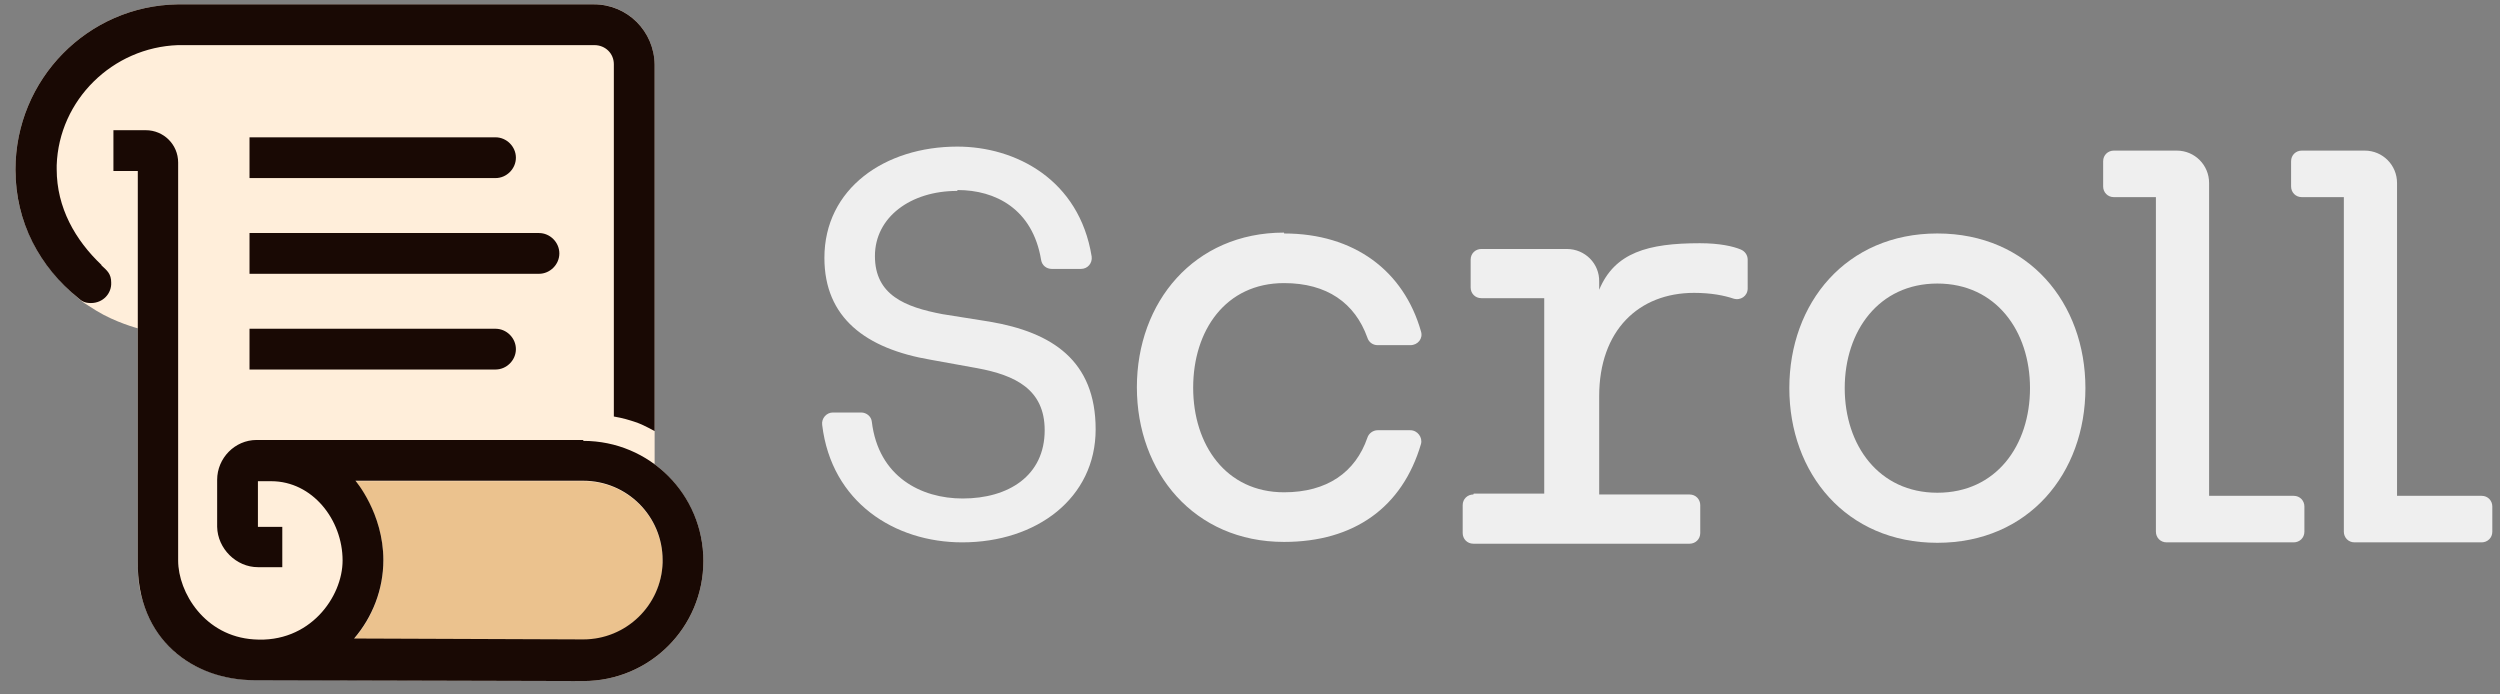 <svg width="108" height="30" viewBox="0 0 108 30" fill="none" xmlns="http://www.w3.org/2000/svg">
<rect x="0" y="0" width="108" height="30" fill="#808080" stroke="none"/>
<path d="M28.28 20.022V2.792C28.261 1.356 27.112 0.188 25.676 0.188H7.677C3.79 0.245 0.668 3.423 0.668 7.329C0.668 8.65 1.013 9.76 1.568 10.756C2.028 11.579 2.736 12.345 3.445 12.938C3.636 13.092 3.541 13.034 4.153 13.417C4.996 13.934 5.953 14.183 5.953 14.183V24.483C5.953 24.961 6.011 25.44 6.145 25.88C6.547 27.335 7.543 28.446 8.921 28.982C9.496 29.212 10.147 29.365 10.836 29.365L25.197 29.422C28.07 29.422 30.386 27.106 30.386 24.234C30.386 22.511 29.544 20.998 28.261 20.041L28.28 20.022Z" fill="#FFEEDA"/>
<path d="M41.339 8.248C39.347 8.248 37.797 9.378 37.797 11.062C37.797 12.747 39.099 13.264 40.707 13.57L42.756 13.896C45.456 14.355 47.332 15.58 47.332 18.548C47.332 21.515 44.786 23.43 41.569 23.43C38.658 23.43 35.92 21.707 35.518 18.356C35.48 18.069 35.709 17.82 35.977 17.82H37.203C37.433 17.82 37.643 17.993 37.663 18.222C37.95 20.596 39.788 21.535 41.588 21.535C43.56 21.535 45.13 20.558 45.13 18.586C45.13 16.825 43.867 16.212 42.22 15.906L40.209 15.542C37.394 15.063 35.614 13.723 35.614 11.139C35.614 8.152 38.218 6.333 41.358 6.333C43.867 6.333 46.624 7.75 47.16 11.081C47.198 11.369 46.988 11.617 46.7 11.617H45.437C45.207 11.617 45.015 11.464 44.977 11.235C44.613 9.014 42.986 8.21 41.377 8.21L41.339 8.248Z" fill="white" fill-opacity="0.87"/>
<path d="M55.471 10.086C58.496 10.086 60.641 11.694 61.387 14.317C61.483 14.623 61.253 14.911 60.928 14.911H59.511C59.3 14.911 59.128 14.777 59.07 14.585C58.534 13.092 57.328 12.23 55.471 12.23C52.943 12.23 51.545 14.279 51.545 16.748C51.545 19.218 52.962 21.267 55.471 21.267C57.328 21.267 58.553 20.405 59.07 18.912C59.128 18.72 59.319 18.586 59.511 18.586H60.928C61.234 18.586 61.464 18.893 61.387 19.18C60.583 21.918 58.496 23.411 55.471 23.411C51.583 23.411 49.113 20.405 49.113 16.729C49.113 13.054 51.583 10.048 55.471 10.048V10.086Z" fill="white" fill-opacity="0.87"/>
<path d="M63.666 21.324H66.711V12.881H63.992C63.724 12.881 63.532 12.671 63.532 12.422V11.216C63.532 10.948 63.743 10.756 63.992 10.756H67.687C68.472 10.756 69.104 11.388 69.085 12.173V12.518C69.755 10.909 71.191 10.507 73.432 10.507C74.293 10.507 74.868 10.641 75.193 10.775C75.385 10.852 75.5 11.024 75.5 11.216V12.46C75.5 12.786 75.193 12.996 74.887 12.9C74.485 12.766 73.93 12.652 73.183 12.652C70.789 12.652 69.085 14.279 69.085 17.112V21.362H72.991C73.259 21.362 73.451 21.573 73.451 21.822V23.028C73.451 23.296 73.24 23.488 72.991 23.488H63.647C63.379 23.488 63.188 23.277 63.188 23.028V21.822C63.188 21.554 63.398 21.362 63.647 21.362L63.666 21.324Z" fill="white" fill-opacity="0.87"/>
<path d="M77.299 16.767C77.299 13.092 79.75 10.086 83.694 10.086C87.639 10.086 90.09 13.092 90.09 16.767C90.09 20.443 87.639 23.449 83.694 23.449C79.75 23.449 77.299 20.443 77.299 16.767ZM83.694 21.286C86.241 21.286 87.696 19.237 87.696 16.767C87.696 14.298 86.222 12.249 83.694 12.249C81.167 12.249 79.692 14.298 79.692 16.767C79.692 19.237 81.167 21.286 83.694 21.286Z" fill="white" fill-opacity="0.87"/>
<path d="M95.414 21.42H99.09C99.358 21.42 99.55 21.63 99.55 21.879V22.97C99.55 23.238 99.339 23.43 99.09 23.43H93.595C93.327 23.43 93.135 23.219 93.135 22.97V8.516H91.316C91.048 8.516 90.856 8.305 90.856 8.057V6.965C90.856 6.697 91.067 6.506 91.316 6.506H94.035C94.82 6.506 95.433 7.138 95.433 7.903V21.42H95.414Z" fill="white" fill-opacity="0.87"/>
<path d="M103.532 21.42H107.209C107.477 21.42 107.668 21.63 107.668 21.879V22.97C107.668 23.238 107.458 23.43 107.209 23.43H101.713C101.445 23.43 101.254 23.219 101.254 22.97V8.516H99.435C99.167 8.516 98.975 8.305 98.975 8.057V6.965C98.975 6.697 99.186 6.506 99.435 6.506H102.154C102.939 6.506 103.552 7.138 103.552 7.903V21.42H103.532Z" fill="white" fill-opacity="0.87"/>
<path d="M28.625 24.33C28.567 26.168 27.054 27.642 25.197 27.642L15.297 27.604C16.082 26.685 16.561 25.498 16.561 24.215C16.561 22.186 15.355 20.788 15.355 20.788H25.197C27.093 20.788 28.625 22.32 28.625 24.215V24.33Z" fill="#EBC28E"/>
<path d="M4.383 11.445C3.253 10.373 2.449 8.975 2.449 7.31V7.138C2.545 4.323 4.862 2.045 7.696 1.949H25.676C26.155 1.949 26.518 2.313 26.518 2.773V17.993C26.94 18.069 27.131 18.127 27.533 18.261C27.84 18.375 28.28 18.624 28.28 18.624V2.792C28.261 1.356 27.112 0.188 25.657 0.188H7.677C3.79 0.245 0.668 3.423 0.668 7.329C0.668 9.588 1.702 11.522 3.388 12.881C3.502 12.977 3.617 13.092 3.924 13.092C4.46 13.092 4.824 12.67 4.804 12.211C4.804 11.828 4.632 11.694 4.383 11.464V11.445Z" fill="#190904"/>
<path d="M25.197 19.007H11.085C10.146 19.007 9.381 19.792 9.381 20.73V22.76C9.4 23.698 10.204 24.502 11.142 24.502H12.195V22.76H11.142V20.788H11.717C13.497 20.788 14.8 22.453 14.8 24.215C14.8 25.785 13.383 27.795 10.97 27.622C8.844 27.488 7.696 25.593 7.696 24.215V7.023C7.696 6.238 7.064 5.625 6.298 5.625H4.9V7.386H5.953V24.234C5.896 27.661 8.385 29.384 10.989 29.384L25.197 29.422C28.069 29.422 30.386 27.105 30.386 24.234C30.386 21.362 28.069 19.046 25.197 19.046V19.007ZM28.625 24.31C28.567 26.148 27.054 27.622 25.197 27.622L15.297 27.584C16.082 26.665 16.561 25.478 16.561 24.195C16.561 22.166 15.355 20.768 15.355 20.768H25.197C27.093 20.768 28.625 22.3 28.625 24.195V24.31Z" fill="#190904"/>
<path d="M10.779 5.932H21.407C21.885 5.932 22.287 6.334 22.287 6.812C22.287 7.291 21.885 7.693 21.407 7.693H10.779V5.932Z" fill="#190904"/>
<path d="M10.779 14.202H21.407C21.885 14.202 22.287 14.604 22.287 15.082C22.287 15.561 21.885 15.963 21.407 15.963H10.779V14.202Z" fill="#190904"/>
<path d="M10.779 10.067H23.283C23.762 10.067 24.164 10.469 24.164 10.948C24.164 11.426 23.762 11.828 23.283 11.828H10.779V10.067Z" fill="#190904"/>
</svg>

